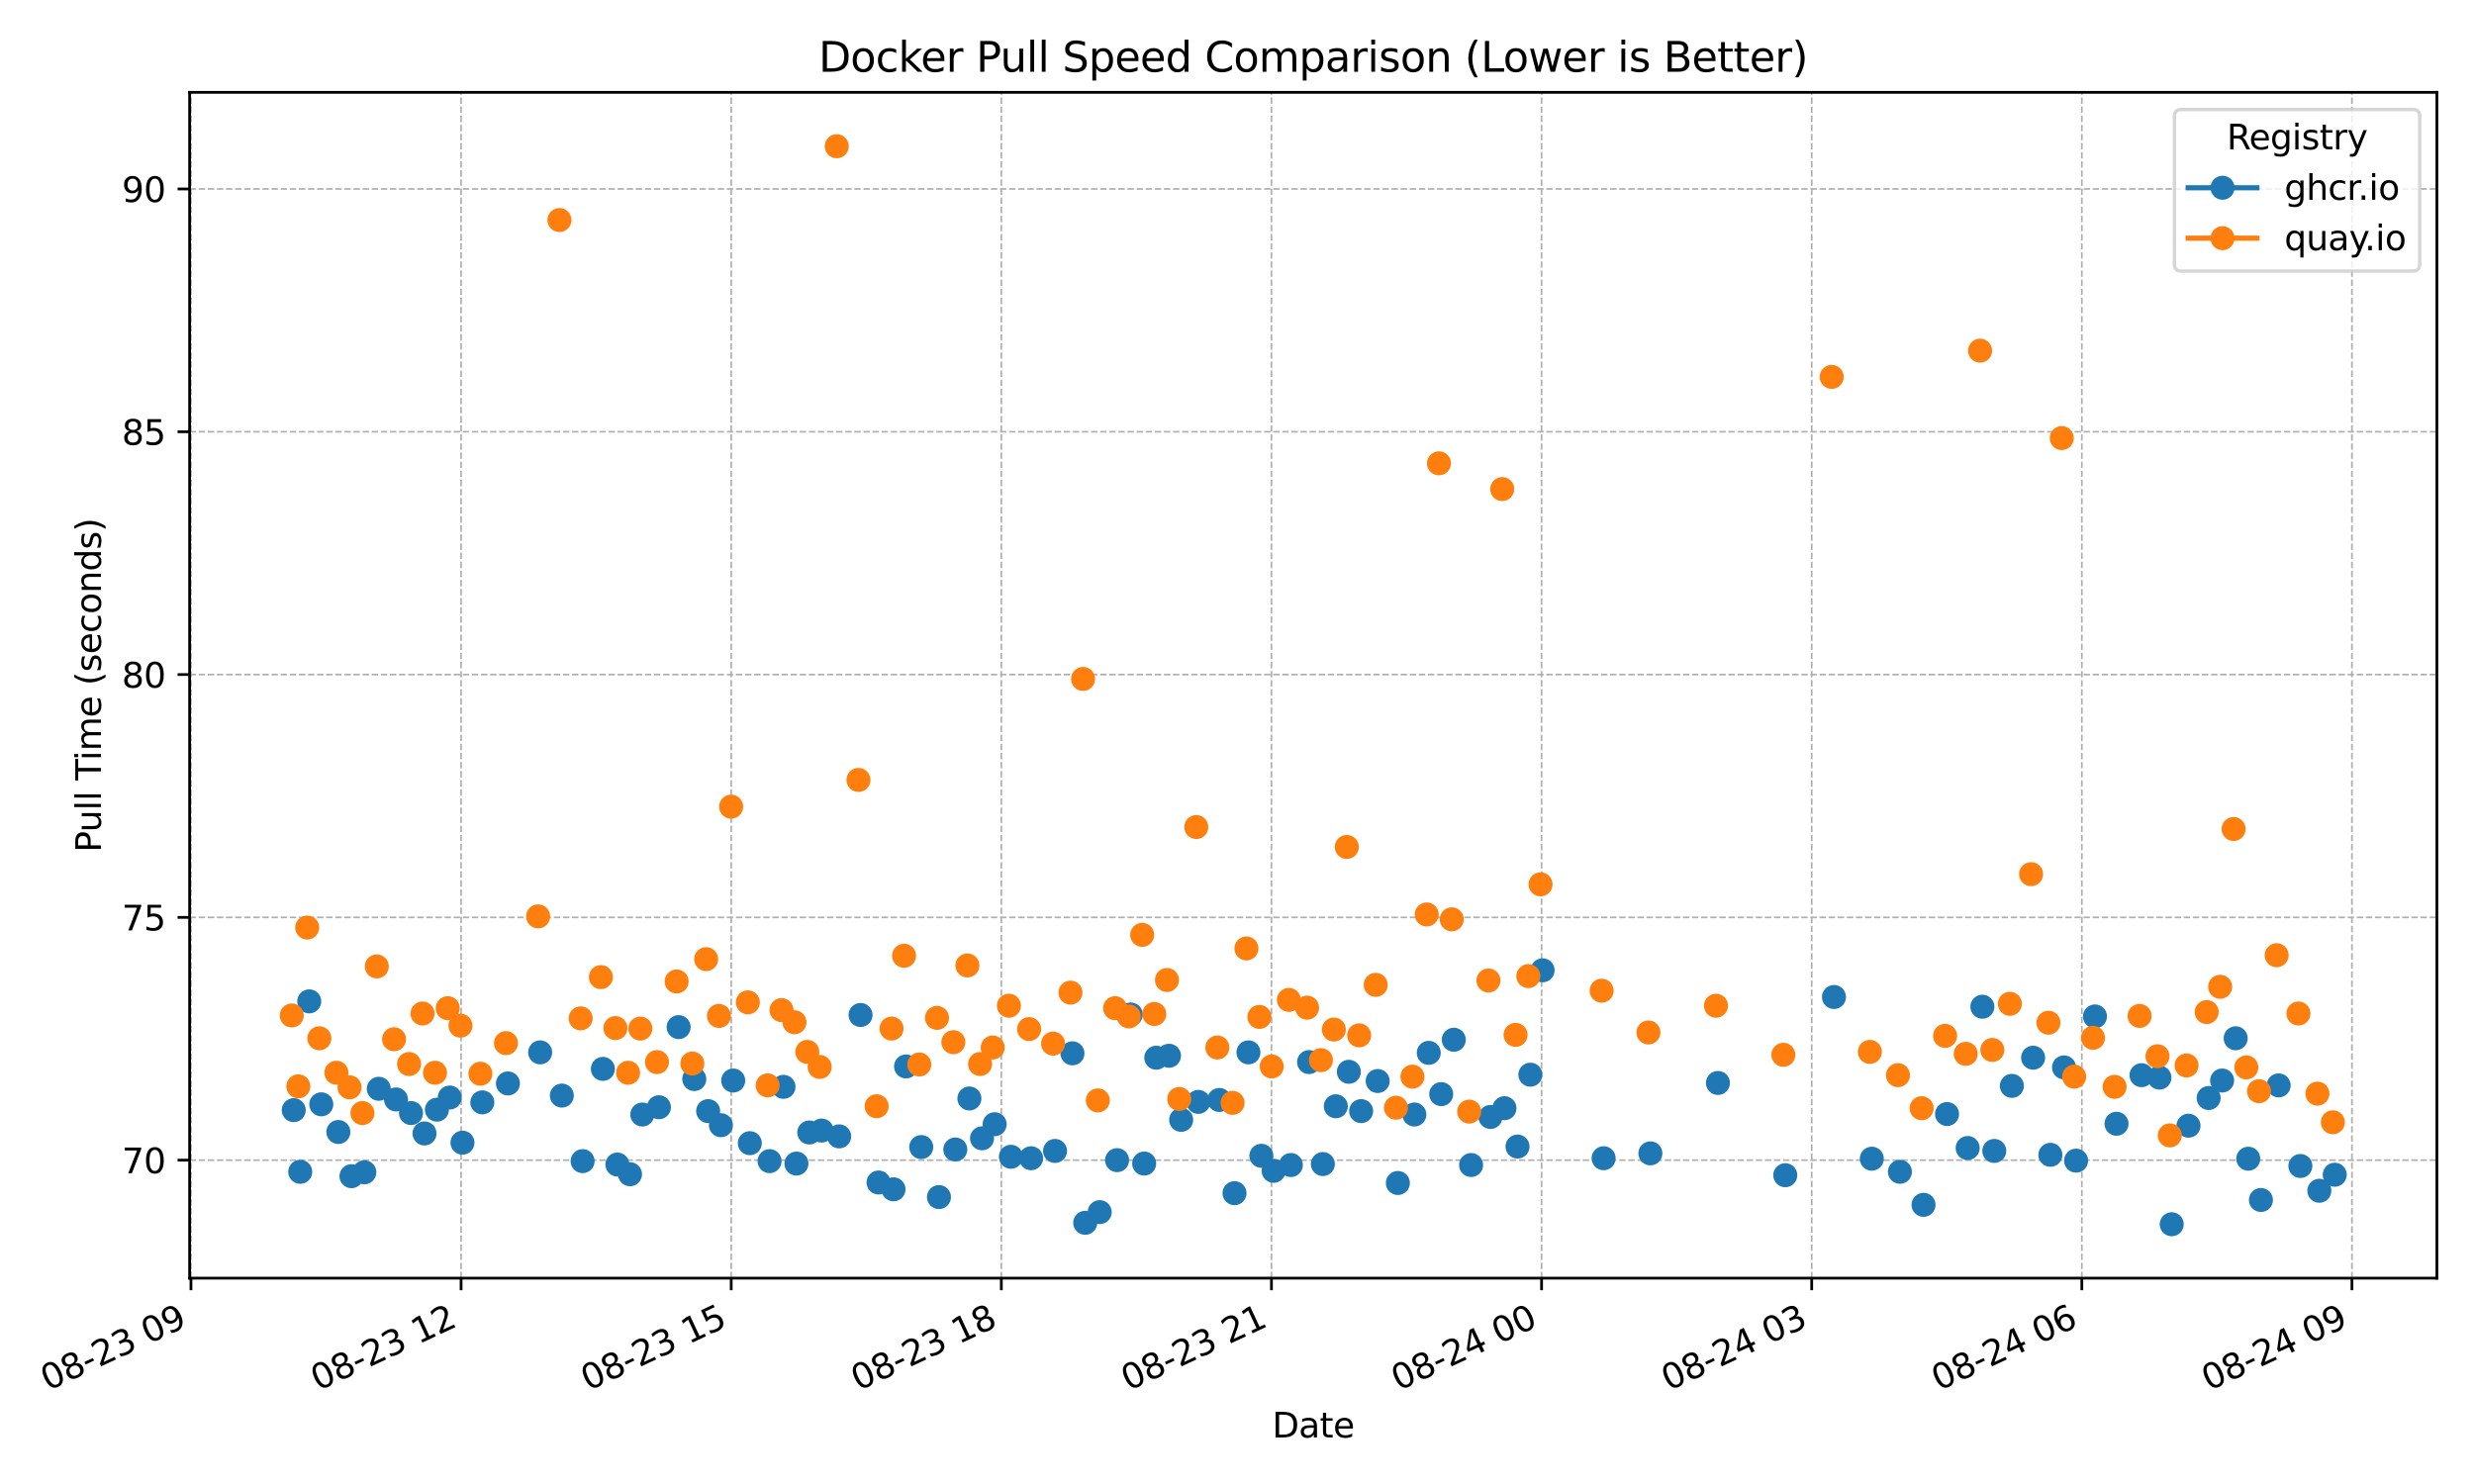 <?xml version="1.0" encoding="utf-8" standalone="no"?>
<!DOCTYPE svg PUBLIC "-//W3C//DTD SVG 1.1//EN"
  "http://www.w3.org/Graphics/SVG/1.1/DTD/svg11.dtd">
<svg xmlns:xlink="http://www.w3.org/1999/xlink" width="720pt" height="432pt" viewBox="0 0 720 432" xmlns="http://www.w3.org/2000/svg" version="1.1">
 <defs>
  <style type="text/css">*{stroke-linejoin: round; stroke-linecap: butt}</style>
 </defs>
 <g id="figure_1">
  <g id="patch_1">
   <path d="M 0 432 
L 720 432 
L 720 0 
L 0 0 
z
" style="fill: #ffffff"/>
  </g>
  <g id="axes_1">
   <g id="patch_2">
    <path d="M 55.182 372.081 
L 709.2 372.081 
L 709.2 26.88 
L 55.182 26.88 
z
" style="fill: #ffffff"/>
   </g>
   <g id="matplotlib.axis_1">
    <g id="xtick_1">
     <g id="line2d_1">
      <path d="M 55.575 372.081 
L 55.575 26.88 
" clip-path="url(#pc8e93aefe8)" style="fill: none; stroke-dasharray: 1.85,0.8; stroke-dashoffset: 0; stroke: #b0b0b0; stroke-width: 0.5"/>
     </g>
     <g id="line2d_2">
      <defs>
       <path id="m204d87ee0d" d="M 0 0 
L 0 3.5 
" style="stroke: #000000; stroke-width: 0.8"/>
      </defs>
      <g>
       <use xlink:href="#m204d87ee0d" x="55.575" y="372.081" style="stroke: #000000; stroke-width: 0.8"/>
      </g>
     </g>
     <g id="text_1">
      <!-- 08-23 09 -->
      <g transform="translate(13.948 404.969) rotate(-25) scale(0.1 -0.1)">
       <defs>
        <path id="DejaVuSans-30" d="M 2034 4250 
Q 1547 4250 1301 3770 
Q 1056 3291 1056 2328 
Q 1056 1369 1301 889 
Q 1547 409 2034 409 
Q 2525 409 2770 889 
Q 3016 1369 3016 2328 
Q 3016 3291 2770 3770 
Q 2525 4250 2034 4250 
z
M 2034 4750 
Q 2819 4750 3233 4129 
Q 3647 3509 3647 2328 
Q 3647 1150 3233 529 
Q 2819 -91 2034 -91 
Q 1250 -91 836 529 
Q 422 1150 422 2328 
Q 422 3509 836 4129 
Q 1250 4750 2034 4750 
z
" transform="scale(0.016)"/>
        <path id="DejaVuSans-38" d="M 2034 2216 
Q 1584 2216 1326 1975 
Q 1069 1734 1069 1313 
Q 1069 891 1326 650 
Q 1584 409 2034 409 
Q 2484 409 2743 651 
Q 3003 894 3003 1313 
Q 3003 1734 2745 1975 
Q 2488 2216 2034 2216 
z
M 1403 2484 
Q 997 2584 770 2862 
Q 544 3141 544 3541 
Q 544 4100 942 4425 
Q 1341 4750 2034 4750 
Q 2731 4750 3128 4425 
Q 3525 4100 3525 3541 
Q 3525 3141 3298 2862 
Q 3072 2584 2669 2484 
Q 3125 2378 3379 2068 
Q 3634 1759 3634 1313 
Q 3634 634 3220 271 
Q 2806 -91 2034 -91 
Q 1263 -91 848 271 
Q 434 634 434 1313 
Q 434 1759 690 2068 
Q 947 2378 1403 2484 
z
M 1172 3481 
Q 1172 3119 1398 2916 
Q 1625 2713 2034 2713 
Q 2441 2713 2670 2916 
Q 2900 3119 2900 3481 
Q 2900 3844 2670 4047 
Q 2441 4250 2034 4250 
Q 1625 4250 1398 4047 
Q 1172 3844 1172 3481 
z
" transform="scale(0.016)"/>
        <path id="DejaVuSans-2d" d="M 313 2009 
L 1997 2009 
L 1997 1497 
L 313 1497 
L 313 2009 
z
" transform="scale(0.016)"/>
        <path id="DejaVuSans-32" d="M 1228 531 
L 3431 531 
L 3431 0 
L 469 0 
L 469 531 
Q 828 903 1448 1529 
Q 2069 2156 2228 2338 
Q 2531 2678 2651 2914 
Q 2772 3150 2772 3378 
Q 2772 3750 2511 3984 
Q 2250 4219 1831 4219 
Q 1534 4219 1204 4116 
Q 875 4013 500 3803 
L 500 4441 
Q 881 4594 1212 4672 
Q 1544 4750 1819 4750 
Q 2544 4750 2975 4387 
Q 3406 4025 3406 3419 
Q 3406 3131 3298 2873 
Q 3191 2616 2906 2266 
Q 2828 2175 2409 1742 
Q 1991 1309 1228 531 
z
" transform="scale(0.016)"/>
        <path id="DejaVuSans-33" d="M 2597 2516 
Q 3050 2419 3304 2112 
Q 3559 1806 3559 1356 
Q 3559 666 3084 287 
Q 2609 -91 1734 -91 
Q 1441 -91 1130 -33 
Q 819 25 488 141 
L 488 750 
Q 750 597 1062 519 
Q 1375 441 1716 441 
Q 2309 441 2620 675 
Q 2931 909 2931 1356 
Q 2931 1769 2642 2001 
Q 2353 2234 1838 2234 
L 1294 2234 
L 1294 2753 
L 1863 2753 
Q 2328 2753 2575 2939 
Q 2822 3125 2822 3475 
Q 2822 3834 2567 4026 
Q 2313 4219 1838 4219 
Q 1578 4219 1281 4162 
Q 984 4106 628 3988 
L 628 4550 
Q 988 4650 1302 4700 
Q 1616 4750 1894 4750 
Q 2613 4750 3031 4423 
Q 3450 4097 3450 3541 
Q 3450 3153 3228 2886 
Q 3006 2619 2597 2516 
z
" transform="scale(0.016)"/>
        <path id="DejaVuSans-20" transform="scale(0.016)"/>
        <path id="DejaVuSans-39" d="M 703 97 
L 703 672 
Q 941 559 1184 500 
Q 1428 441 1663 441 
Q 2288 441 2617 861 
Q 2947 1281 2994 2138 
Q 2813 1869 2534 1725 
Q 2256 1581 1919 1581 
Q 1219 1581 811 2004 
Q 403 2428 403 3163 
Q 403 3881 828 4315 
Q 1253 4750 1959 4750 
Q 2769 4750 3195 4129 
Q 3622 3509 3622 2328 
Q 3622 1225 3098 567 
Q 2575 -91 1691 -91 
Q 1453 -91 1209 -44 
Q 966 3 703 97 
z
M 1959 2075 
Q 2384 2075 2632 2365 
Q 2881 2656 2881 3163 
Q 2881 3666 2632 3958 
Q 2384 4250 1959 4250 
Q 1534 4250 1286 3958 
Q 1038 3666 1038 3163 
Q 1038 2656 1286 2365 
Q 1534 2075 1959 2075 
z
" transform="scale(0.016)"/>
       </defs>
       <use xlink:href="#DejaVuSans-30"/>
       <use xlink:href="#DejaVuSans-38" transform="translate(63.623 0)"/>
       <use xlink:href="#DejaVuSans-2d" transform="translate(127.246 0)"/>
       <use xlink:href="#DejaVuSans-32" transform="translate(163.33 0)"/>
       <use xlink:href="#DejaVuSans-33" transform="translate(226.953 0)"/>
       <use xlink:href="#DejaVuSans-20" transform="translate(290.576 0)"/>
       <use xlink:href="#DejaVuSans-30" transform="translate(322.363 0)"/>
       <use xlink:href="#DejaVuSans-39" transform="translate(385.986 0)"/>
      </g>
     </g>
    </g>
    <g id="xtick_2">
     <g id="line2d_3">
      <path d="M 134.188 372.081 
L 134.188 26.88 
" clip-path="url(#pc8e93aefe8)" style="fill: none; stroke-dasharray: 1.85,0.8; stroke-dashoffset: 0; stroke: #b0b0b0; stroke-width: 0.5"/>
     </g>
     <g id="line2d_4">
      <g>
       <use xlink:href="#m204d87ee0d" x="134.188" y="372.081" style="stroke: #000000; stroke-width: 0.8"/>
      </g>
     </g>
     <g id="text_2">
      <!-- 08-23 12 -->
      <g transform="translate(92.561 404.969) rotate(-25) scale(0.1 -0.1)">
       <defs>
        <path id="DejaVuSans-31" d="M 794 531 
L 1825 531 
L 1825 4091 
L 703 3866 
L 703 4441 
L 1819 4666 
L 2450 4666 
L 2450 531 
L 3481 531 
L 3481 0 
L 794 0 
L 794 531 
z
" transform="scale(0.016)"/>
       </defs>
       <use xlink:href="#DejaVuSans-30"/>
       <use xlink:href="#DejaVuSans-38" transform="translate(63.623 0)"/>
       <use xlink:href="#DejaVuSans-2d" transform="translate(127.246 0)"/>
       <use xlink:href="#DejaVuSans-32" transform="translate(163.33 0)"/>
       <use xlink:href="#DejaVuSans-33" transform="translate(226.953 0)"/>
       <use xlink:href="#DejaVuSans-20" transform="translate(290.576 0)"/>
       <use xlink:href="#DejaVuSans-31" transform="translate(322.363 0)"/>
       <use xlink:href="#DejaVuSans-32" transform="translate(385.986 0)"/>
      </g>
     </g>
    </g>
    <g id="xtick_3">
     <g id="line2d_5">
      <path d="M 212.801 372.081 
L 212.801 26.88 
" clip-path="url(#pc8e93aefe8)" style="fill: none; stroke-dasharray: 1.85,0.8; stroke-dashoffset: 0; stroke: #b0b0b0; stroke-width: 0.5"/>
     </g>
     <g id="line2d_6">
      <g>
       <use xlink:href="#m204d87ee0d" x="212.801" y="372.081" style="stroke: #000000; stroke-width: 0.8"/>
      </g>
     </g>
     <g id="text_3">
      <!-- 08-23 15 -->
      <g transform="translate(171.174 404.969) rotate(-25) scale(0.1 -0.1)">
       <defs>
        <path id="DejaVuSans-35" d="M 691 4666 
L 3169 4666 
L 3169 4134 
L 1269 4134 
L 1269 2991 
Q 1406 3038 1543 3061 
Q 1681 3084 1819 3084 
Q 2600 3084 3056 2656 
Q 3513 2228 3513 1497 
Q 3513 744 3044 326 
Q 2575 -91 1722 -91 
Q 1428 -91 1123 -41 
Q 819 9 494 109 
L 494 744 
Q 775 591 1075 516 
Q 1375 441 1709 441 
Q 2250 441 2565 725 
Q 2881 1009 2881 1497 
Q 2881 1984 2565 2268 
Q 2250 2553 1709 2553 
Q 1456 2553 1204 2497 
Q 953 2441 691 2322 
L 691 4666 
z
" transform="scale(0.016)"/>
       </defs>
       <use xlink:href="#DejaVuSans-30"/>
       <use xlink:href="#DejaVuSans-38" transform="translate(63.623 0)"/>
       <use xlink:href="#DejaVuSans-2d" transform="translate(127.246 0)"/>
       <use xlink:href="#DejaVuSans-32" transform="translate(163.33 0)"/>
       <use xlink:href="#DejaVuSans-33" transform="translate(226.953 0)"/>
       <use xlink:href="#DejaVuSans-20" transform="translate(290.576 0)"/>
       <use xlink:href="#DejaVuSans-31" transform="translate(322.363 0)"/>
       <use xlink:href="#DejaVuSans-35" transform="translate(385.986 0)"/>
      </g>
     </g>
    </g>
    <g id="xtick_4">
     <g id="line2d_7">
      <path d="M 291.415 372.081 
L 291.415 26.88 
" clip-path="url(#pc8e93aefe8)" style="fill: none; stroke-dasharray: 1.85,0.8; stroke-dashoffset: 0; stroke: #b0b0b0; stroke-width: 0.5"/>
     </g>
     <g id="line2d_8">
      <g>
       <use xlink:href="#m204d87ee0d" x="291.415" y="372.081" style="stroke: #000000; stroke-width: 0.8"/>
      </g>
     </g>
     <g id="text_4">
      <!-- 08-23 18 -->
      <g transform="translate(249.787 404.969) rotate(-25) scale(0.1 -0.1)">
       <use xlink:href="#DejaVuSans-30"/>
       <use xlink:href="#DejaVuSans-38" transform="translate(63.623 0)"/>
       <use xlink:href="#DejaVuSans-2d" transform="translate(127.246 0)"/>
       <use xlink:href="#DejaVuSans-32" transform="translate(163.33 0)"/>
       <use xlink:href="#DejaVuSans-33" transform="translate(226.953 0)"/>
       <use xlink:href="#DejaVuSans-20" transform="translate(290.576 0)"/>
       <use xlink:href="#DejaVuSans-31" transform="translate(322.363 0)"/>
       <use xlink:href="#DejaVuSans-38" transform="translate(385.986 0)"/>
      </g>
     </g>
    </g>
    <g id="xtick_5">
     <g id="line2d_9">
      <path d="M 370.028 372.081 
L 370.028 26.88 
" clip-path="url(#pc8e93aefe8)" style="fill: none; stroke-dasharray: 1.85,0.8; stroke-dashoffset: 0; stroke: #b0b0b0; stroke-width: 0.5"/>
     </g>
     <g id="line2d_10">
      <g>
       <use xlink:href="#m204d87ee0d" x="370.028" y="372.081" style="stroke: #000000; stroke-width: 0.8"/>
      </g>
     </g>
     <g id="text_5">
      <!-- 08-23 21 -->
      <g transform="translate(328.4 404.969) rotate(-25) scale(0.1 -0.1)">
       <use xlink:href="#DejaVuSans-30"/>
       <use xlink:href="#DejaVuSans-38" transform="translate(63.623 0)"/>
       <use xlink:href="#DejaVuSans-2d" transform="translate(127.246 0)"/>
       <use xlink:href="#DejaVuSans-32" transform="translate(163.33 0)"/>
       <use xlink:href="#DejaVuSans-33" transform="translate(226.953 0)"/>
       <use xlink:href="#DejaVuSans-20" transform="translate(290.576 0)"/>
       <use xlink:href="#DejaVuSans-32" transform="translate(322.363 0)"/>
       <use xlink:href="#DejaVuSans-31" transform="translate(385.986 0)"/>
      </g>
     </g>
    </g>
    <g id="xtick_6">
     <g id="line2d_11">
      <path d="M 448.641 372.081 
L 448.641 26.88 
" clip-path="url(#pc8e93aefe8)" style="fill: none; stroke-dasharray: 1.85,0.8; stroke-dashoffset: 0; stroke: #b0b0b0; stroke-width: 0.5"/>
     </g>
     <g id="line2d_12">
      <g>
       <use xlink:href="#m204d87ee0d" x="448.641" y="372.081" style="stroke: #000000; stroke-width: 0.8"/>
      </g>
     </g>
     <g id="text_6">
      <!-- 08-24 00 -->
      <g transform="translate(407.013 404.969) rotate(-25) scale(0.1 -0.1)">
       <defs>
        <path id="DejaVuSans-34" d="M 2419 4116 
L 825 1625 
L 2419 1625 
L 2419 4116 
z
M 2253 4666 
L 3047 4666 
L 3047 1625 
L 3713 1625 
L 3713 1100 
L 3047 1100 
L 3047 0 
L 2419 0 
L 2419 1100 
L 313 1100 
L 313 1709 
L 2253 4666 
z
" transform="scale(0.016)"/>
       </defs>
       <use xlink:href="#DejaVuSans-30"/>
       <use xlink:href="#DejaVuSans-38" transform="translate(63.623 0)"/>
       <use xlink:href="#DejaVuSans-2d" transform="translate(127.246 0)"/>
       <use xlink:href="#DejaVuSans-32" transform="translate(163.33 0)"/>
       <use xlink:href="#DejaVuSans-34" transform="translate(226.953 0)"/>
       <use xlink:href="#DejaVuSans-20" transform="translate(290.576 0)"/>
       <use xlink:href="#DejaVuSans-30" transform="translate(322.363 0)"/>
       <use xlink:href="#DejaVuSans-30" transform="translate(385.986 0)"/>
      </g>
     </g>
    </g>
    <g id="xtick_7">
     <g id="line2d_13">
      <path d="M 527.254 372.081 
L 527.254 26.88 
" clip-path="url(#pc8e93aefe8)" style="fill: none; stroke-dasharray: 1.85,0.8; stroke-dashoffset: 0; stroke: #b0b0b0; stroke-width: 0.5"/>
     </g>
     <g id="line2d_14">
      <g>
       <use xlink:href="#m204d87ee0d" x="527.254" y="372.081" style="stroke: #000000; stroke-width: 0.8"/>
      </g>
     </g>
     <g id="text_7">
      <!-- 08-24 03 -->
      <g transform="translate(485.626 404.969) rotate(-25) scale(0.1 -0.1)">
       <use xlink:href="#DejaVuSans-30"/>
       <use xlink:href="#DejaVuSans-38" transform="translate(63.623 0)"/>
       <use xlink:href="#DejaVuSans-2d" transform="translate(127.246 0)"/>
       <use xlink:href="#DejaVuSans-32" transform="translate(163.33 0)"/>
       <use xlink:href="#DejaVuSans-34" transform="translate(226.953 0)"/>
       <use xlink:href="#DejaVuSans-20" transform="translate(290.576 0)"/>
       <use xlink:href="#DejaVuSans-30" transform="translate(322.363 0)"/>
       <use xlink:href="#DejaVuSans-33" transform="translate(385.986 0)"/>
      </g>
     </g>
    </g>
    <g id="xtick_8">
     <g id="line2d_15">
      <path d="M 605.867 372.081 
L 605.867 26.88 
" clip-path="url(#pc8e93aefe8)" style="fill: none; stroke-dasharray: 1.85,0.8; stroke-dashoffset: 0; stroke: #b0b0b0; stroke-width: 0.5"/>
     </g>
     <g id="line2d_16">
      <g>
       <use xlink:href="#m204d87ee0d" x="605.867" y="372.081" style="stroke: #000000; stroke-width: 0.8"/>
      </g>
     </g>
     <g id="text_8">
      <!-- 08-24 06 -->
      <g transform="translate(564.239 404.969) rotate(-25) scale(0.1 -0.1)">
       <defs>
        <path id="DejaVuSans-36" d="M 2113 2584 
Q 1688 2584 1439 2293 
Q 1191 2003 1191 1497 
Q 1191 994 1439 701 
Q 1688 409 2113 409 
Q 2538 409 2786 701 
Q 3034 994 3034 1497 
Q 3034 2003 2786 2293 
Q 2538 2584 2113 2584 
z
M 3366 4563 
L 3366 3988 
Q 3128 4100 2886 4159 
Q 2644 4219 2406 4219 
Q 1781 4219 1451 3797 
Q 1122 3375 1075 2522 
Q 1259 2794 1537 2939 
Q 1816 3084 2150 3084 
Q 2853 3084 3261 2657 
Q 3669 2231 3669 1497 
Q 3669 778 3244 343 
Q 2819 -91 2113 -91 
Q 1303 -91 875 529 
Q 447 1150 447 2328 
Q 447 3434 972 4092 
Q 1497 4750 2381 4750 
Q 2619 4750 2861 4703 
Q 3103 4656 3366 4563 
z
" transform="scale(0.016)"/>
       </defs>
       <use xlink:href="#DejaVuSans-30"/>
       <use xlink:href="#DejaVuSans-38" transform="translate(63.623 0)"/>
       <use xlink:href="#DejaVuSans-2d" transform="translate(127.246 0)"/>
       <use xlink:href="#DejaVuSans-32" transform="translate(163.33 0)"/>
       <use xlink:href="#DejaVuSans-34" transform="translate(226.953 0)"/>
       <use xlink:href="#DejaVuSans-20" transform="translate(290.576 0)"/>
       <use xlink:href="#DejaVuSans-30" transform="translate(322.363 0)"/>
       <use xlink:href="#DejaVuSans-36" transform="translate(385.986 0)"/>
      </g>
     </g>
    </g>
    <g id="xtick_9">
     <g id="line2d_17">
      <path d="M 684.48 372.081 
L 684.48 26.88 
" clip-path="url(#pc8e93aefe8)" style="fill: none; stroke-dasharray: 1.85,0.8; stroke-dashoffset: 0; stroke: #b0b0b0; stroke-width: 0.5"/>
     </g>
     <g id="line2d_18">
      <g>
       <use xlink:href="#m204d87ee0d" x="684.48" y="372.081" style="stroke: #000000; stroke-width: 0.8"/>
      </g>
     </g>
     <g id="text_9">
      <!-- 08-24 09 -->
      <g transform="translate(642.852 404.969) rotate(-25) scale(0.1 -0.1)">
       <use xlink:href="#DejaVuSans-30"/>
       <use xlink:href="#DejaVuSans-38" transform="translate(63.623 0)"/>
       <use xlink:href="#DejaVuSans-2d" transform="translate(127.246 0)"/>
       <use xlink:href="#DejaVuSans-32" transform="translate(163.33 0)"/>
       <use xlink:href="#DejaVuSans-34" transform="translate(226.953 0)"/>
       <use xlink:href="#DejaVuSans-20" transform="translate(290.576 0)"/>
       <use xlink:href="#DejaVuSans-30" transform="translate(322.363 0)"/>
       <use xlink:href="#DejaVuSans-39" transform="translate(385.986 0)"/>
      </g>
     </g>
    </g>
    <g id="text_10">
     <!-- Date -->
     <g transform="translate(370.24 418.452) scale(0.1 -0.1)">
      <defs>
       <path id="DejaVuSans-44" d="M 1259 4147 
L 1259 519 
L 2022 519 
Q 2988 519 3436 956 
Q 3884 1394 3884 2338 
Q 3884 3275 3436 3711 
Q 2988 4147 2022 4147 
L 1259 4147 
z
M 628 4666 
L 1925 4666 
Q 3281 4666 3915 4102 
Q 4550 3538 4550 2338 
Q 4550 1131 3912 565 
Q 3275 0 1925 0 
L 628 0 
L 628 4666 
z
" transform="scale(0.016)"/>
       <path id="DejaVuSans-61" d="M 2194 1759 
Q 1497 1759 1228 1600 
Q 959 1441 959 1056 
Q 959 750 1161 570 
Q 1363 391 1709 391 
Q 2188 391 2477 730 
Q 2766 1069 2766 1631 
L 2766 1759 
L 2194 1759 
z
M 3341 1997 
L 3341 0 
L 2766 0 
L 2766 531 
Q 2569 213 2275 61 
Q 1981 -91 1556 -91 
Q 1019 -91 701 211 
Q 384 513 384 1019 
Q 384 1609 779 1909 
Q 1175 2209 1959 2209 
L 2766 2209 
L 2766 2266 
Q 2766 2663 2505 2880 
Q 2244 3097 1772 3097 
Q 1472 3097 1187 3025 
Q 903 2953 641 2809 
L 641 3341 
Q 956 3463 1253 3523 
Q 1550 3584 1831 3584 
Q 2591 3584 2966 3190 
Q 3341 2797 3341 1997 
z
" transform="scale(0.016)"/>
       <path id="DejaVuSans-74" d="M 1172 4494 
L 1172 3500 
L 2356 3500 
L 2356 3053 
L 1172 3053 
L 1172 1153 
Q 1172 725 1289 603 
Q 1406 481 1766 481 
L 2356 481 
L 2356 0 
L 1766 0 
Q 1100 0 847 248 
Q 594 497 594 1153 
L 594 3053 
L 172 3053 
L 172 3500 
L 594 3500 
L 594 4494 
L 1172 4494 
z
" transform="scale(0.016)"/>
       <path id="DejaVuSans-65" d="M 3597 1894 
L 3597 1613 
L 953 1613 
Q 991 1019 1311 708 
Q 1631 397 2203 397 
Q 2534 397 2845 478 
Q 3156 559 3463 722 
L 3463 178 
Q 3153 47 2828 -22 
Q 2503 -91 2169 -91 
Q 1331 -91 842 396 
Q 353 884 353 1716 
Q 353 2575 817 3079 
Q 1281 3584 2069 3584 
Q 2775 3584 3186 3129 
Q 3597 2675 3597 1894 
z
M 3022 2063 
Q 3016 2534 2758 2815 
Q 2500 3097 2075 3097 
Q 1594 3097 1305 2825 
Q 1016 2553 972 2059 
L 3022 2063 
z
" transform="scale(0.016)"/>
      </defs>
      <use xlink:href="#DejaVuSans-44"/>
      <use xlink:href="#DejaVuSans-61" transform="translate(77.002 0)"/>
      <use xlink:href="#DejaVuSans-74" transform="translate(138.281 0)"/>
      <use xlink:href="#DejaVuSans-65" transform="translate(177.49 0)"/>
     </g>
    </g>
   </g>
   <g id="matplotlib.axis_2">
    <g id="ytick_1">
     <g id="line2d_19">
      <path d="M 55.182 337.73 
L 709.2 337.73 
" clip-path="url(#pc8e93aefe8)" style="fill: none; stroke-dasharray: 1.85,0.8; stroke-dashoffset: 0; stroke: #b0b0b0; stroke-width: 0.5"/>
     </g>
     <g id="line2d_20">
      <defs>
       <path id="m5dfc3898ba" d="M 0 0 
L -3.5 0 
" style="stroke: #000000; stroke-width: 0.8"/>
      </defs>
      <g>
       <use xlink:href="#m5dfc3898ba" x="55.182" y="337.73" style="stroke: #000000; stroke-width: 0.8"/>
      </g>
     </g>
     <g id="text_11">
      <!-- 70 -->
      <g transform="translate(35.457 341.529) scale(0.1 -0.1)">
       <defs>
        <path id="DejaVuSans-37" d="M 525 4666 
L 3525 4666 
L 3525 4397 
L 1831 0 
L 1172 0 
L 2766 4134 
L 525 4134 
L 525 4666 
z
" transform="scale(0.016)"/>
       </defs>
       <use xlink:href="#DejaVuSans-37"/>
       <use xlink:href="#DejaVuSans-30" transform="translate(63.623 0)"/>
      </g>
     </g>
    </g>
    <g id="ytick_2">
     <g id="line2d_21">
      <path d="M 55.182 267.05 
L 709.2 267.05 
" clip-path="url(#pc8e93aefe8)" style="fill: none; stroke-dasharray: 1.85,0.8; stroke-dashoffset: 0; stroke: #b0b0b0; stroke-width: 0.5"/>
     </g>
     <g id="line2d_22">
      <g>
       <use xlink:href="#m5dfc3898ba" x="55.182" y="267.05" style="stroke: #000000; stroke-width: 0.8"/>
      </g>
     </g>
     <g id="text_12">
      <!-- 75 -->
      <g transform="translate(35.457 270.85) scale(0.1 -0.1)">
       <use xlink:href="#DejaVuSans-37"/>
       <use xlink:href="#DejaVuSans-35" transform="translate(63.623 0)"/>
      </g>
     </g>
    </g>
    <g id="ytick_3">
     <g id="line2d_23">
      <path d="M 55.182 196.37 
L 709.2 196.37 
" clip-path="url(#pc8e93aefe8)" style="fill: none; stroke-dasharray: 1.85,0.8; stroke-dashoffset: 0; stroke: #b0b0b0; stroke-width: 0.5"/>
     </g>
     <g id="line2d_24">
      <g>
       <use xlink:href="#m5dfc3898ba" x="55.182" y="196.37" style="stroke: #000000; stroke-width: 0.8"/>
      </g>
     </g>
     <g id="text_13">
      <!-- 80 -->
      <g transform="translate(35.457 200.17) scale(0.1 -0.1)">
       <use xlink:href="#DejaVuSans-38"/>
       <use xlink:href="#DejaVuSans-30" transform="translate(63.623 0)"/>
      </g>
     </g>
    </g>
    <g id="ytick_4">
     <g id="line2d_25">
      <path d="M 55.182 125.691 
L 709.2 125.691 
" clip-path="url(#pc8e93aefe8)" style="fill: none; stroke-dasharray: 1.85,0.8; stroke-dashoffset: 0; stroke: #b0b0b0; stroke-width: 0.5"/>
     </g>
     <g id="line2d_26">
      <g>
       <use xlink:href="#m5dfc3898ba" x="55.182" y="125.691" style="stroke: #000000; stroke-width: 0.8"/>
      </g>
     </g>
     <g id="text_14">
      <!-- 85 -->
      <g transform="translate(35.457 129.49) scale(0.1 -0.1)">
       <use xlink:href="#DejaVuSans-38"/>
       <use xlink:href="#DejaVuSans-35" transform="translate(63.623 0)"/>
      </g>
     </g>
    </g>
    <g id="ytick_5">
     <g id="line2d_27">
      <path d="M 55.182 55.011 
L 709.2 55.011 
" clip-path="url(#pc8e93aefe8)" style="fill: none; stroke-dasharray: 1.85,0.8; stroke-dashoffset: 0; stroke: #b0b0b0; stroke-width: 0.5"/>
     </g>
     <g id="line2d_28">
      <g>
       <use xlink:href="#m5dfc3898ba" x="55.182" y="55.011" style="stroke: #000000; stroke-width: 0.8"/>
      </g>
     </g>
     <g id="text_15">
      <!-- 90 -->
      <g transform="translate(35.457 58.81) scale(0.1 -0.1)">
       <use xlink:href="#DejaVuSans-39"/>
       <use xlink:href="#DejaVuSans-30" transform="translate(63.623 0)"/>
      </g>
     </g>
    </g>
    <g id="text_16">
     <!-- Pull Time (seconds) -->
     <g transform="translate(29.377 248.105) rotate(-90) scale(0.1 -0.1)">
      <defs>
       <path id="DejaVuSans-50" d="M 1259 4147 
L 1259 2394 
L 2053 2394 
Q 2494 2394 2734 2622 
Q 2975 2850 2975 3272 
Q 2975 3691 2734 3919 
Q 2494 4147 2053 4147 
L 1259 4147 
z
M 628 4666 
L 2053 4666 
Q 2838 4666 3239 4311 
Q 3641 3956 3641 3272 
Q 3641 2581 3239 2228 
Q 2838 1875 2053 1875 
L 1259 1875 
L 1259 0 
L 628 0 
L 628 4666 
z
" transform="scale(0.016)"/>
       <path id="DejaVuSans-75" d="M 544 1381 
L 544 3500 
L 1119 3500 
L 1119 1403 
Q 1119 906 1312 657 
Q 1506 409 1894 409 
Q 2359 409 2629 706 
Q 2900 1003 2900 1516 
L 2900 3500 
L 3475 3500 
L 3475 0 
L 2900 0 
L 2900 538 
Q 2691 219 2414 64 
Q 2138 -91 1772 -91 
Q 1169 -91 856 284 
Q 544 659 544 1381 
z
M 1991 3584 
L 1991 3584 
z
" transform="scale(0.016)"/>
       <path id="DejaVuSans-6c" d="M 603 4863 
L 1178 4863 
L 1178 0 
L 603 0 
L 603 4863 
z
" transform="scale(0.016)"/>
       <path id="DejaVuSans-54" d="M -19 4666 
L 3928 4666 
L 3928 4134 
L 2272 4134 
L 2272 0 
L 1638 0 
L 1638 4134 
L -19 4134 
L -19 4666 
z
" transform="scale(0.016)"/>
       <path id="DejaVuSans-69" d="M 603 3500 
L 1178 3500 
L 1178 0 
L 603 0 
L 603 3500 
z
M 603 4863 
L 1178 4863 
L 1178 4134 
L 603 4134 
L 603 4863 
z
" transform="scale(0.016)"/>
       <path id="DejaVuSans-6d" d="M 3328 2828 
Q 3544 3216 3844 3400 
Q 4144 3584 4550 3584 
Q 5097 3584 5394 3201 
Q 5691 2819 5691 2113 
L 5691 0 
L 5113 0 
L 5113 2094 
Q 5113 2597 4934 2840 
Q 4756 3084 4391 3084 
Q 3944 3084 3684 2787 
Q 3425 2491 3425 1978 
L 3425 0 
L 2847 0 
L 2847 2094 
Q 2847 2600 2669 2842 
Q 2491 3084 2119 3084 
Q 1678 3084 1418 2786 
Q 1159 2488 1159 1978 
L 1159 0 
L 581 0 
L 581 3500 
L 1159 3500 
L 1159 2956 
Q 1356 3278 1631 3431 
Q 1906 3584 2284 3584 
Q 2666 3584 2933 3390 
Q 3200 3197 3328 2828 
z
" transform="scale(0.016)"/>
       <path id="DejaVuSans-28" d="M 1984 4856 
Q 1566 4138 1362 3434 
Q 1159 2731 1159 2009 
Q 1159 1288 1364 580 
Q 1569 -128 1984 -844 
L 1484 -844 
Q 1016 -109 783 600 
Q 550 1309 550 2009 
Q 550 2706 781 3412 
Q 1013 4119 1484 4856 
L 1984 4856 
z
" transform="scale(0.016)"/>
       <path id="DejaVuSans-73" d="M 2834 3397 
L 2834 2853 
Q 2591 2978 2328 3040 
Q 2066 3103 1784 3103 
Q 1356 3103 1142 2972 
Q 928 2841 928 2578 
Q 928 2378 1081 2264 
Q 1234 2150 1697 2047 
L 1894 2003 
Q 2506 1872 2764 1633 
Q 3022 1394 3022 966 
Q 3022 478 2636 193 
Q 2250 -91 1575 -91 
Q 1294 -91 989 -36 
Q 684 19 347 128 
L 347 722 
Q 666 556 975 473 
Q 1284 391 1588 391 
Q 1994 391 2212 530 
Q 2431 669 2431 922 
Q 2431 1156 2273 1281 
Q 2116 1406 1581 1522 
L 1381 1569 
Q 847 1681 609 1914 
Q 372 2147 372 2553 
Q 372 3047 722 3315 
Q 1072 3584 1716 3584 
Q 2034 3584 2315 3537 
Q 2597 3491 2834 3397 
z
" transform="scale(0.016)"/>
       <path id="DejaVuSans-63" d="M 3122 3366 
L 3122 2828 
Q 2878 2963 2633 3030 
Q 2388 3097 2138 3097 
Q 1578 3097 1268 2742 
Q 959 2388 959 1747 
Q 959 1106 1268 751 
Q 1578 397 2138 397 
Q 2388 397 2633 464 
Q 2878 531 3122 666 
L 3122 134 
Q 2881 22 2623 -34 
Q 2366 -91 2075 -91 
Q 1284 -91 818 406 
Q 353 903 353 1747 
Q 353 2603 823 3093 
Q 1294 3584 2113 3584 
Q 2378 3584 2631 3529 
Q 2884 3475 3122 3366 
z
" transform="scale(0.016)"/>
       <path id="DejaVuSans-6f" d="M 1959 3097 
Q 1497 3097 1228 2736 
Q 959 2375 959 1747 
Q 959 1119 1226 758 
Q 1494 397 1959 397 
Q 2419 397 2687 759 
Q 2956 1122 2956 1747 
Q 2956 2369 2687 2733 
Q 2419 3097 1959 3097 
z
M 1959 3584 
Q 2709 3584 3137 3096 
Q 3566 2609 3566 1747 
Q 3566 888 3137 398 
Q 2709 -91 1959 -91 
Q 1206 -91 779 398 
Q 353 888 353 1747 
Q 353 2609 779 3096 
Q 1206 3584 1959 3584 
z
" transform="scale(0.016)"/>
       <path id="DejaVuSans-6e" d="M 3513 2113 
L 3513 0 
L 2938 0 
L 2938 2094 
Q 2938 2591 2744 2837 
Q 2550 3084 2163 3084 
Q 1697 3084 1428 2787 
Q 1159 2491 1159 1978 
L 1159 0 
L 581 0 
L 581 3500 
L 1159 3500 
L 1159 2956 
Q 1366 3272 1645 3428 
Q 1925 3584 2291 3584 
Q 2894 3584 3203 3211 
Q 3513 2838 3513 2113 
z
" transform="scale(0.016)"/>
       <path id="DejaVuSans-64" d="M 2906 2969 
L 2906 4863 
L 3481 4863 
L 3481 0 
L 2906 0 
L 2906 525 
Q 2725 213 2448 61 
Q 2172 -91 1784 -91 
Q 1150 -91 751 415 
Q 353 922 353 1747 
Q 353 2572 751 3078 
Q 1150 3584 1784 3584 
Q 2172 3584 2448 3432 
Q 2725 3281 2906 2969 
z
M 947 1747 
Q 947 1113 1208 752 
Q 1469 391 1925 391 
Q 2381 391 2643 752 
Q 2906 1113 2906 1747 
Q 2906 2381 2643 2742 
Q 2381 3103 1925 3103 
Q 1469 3103 1208 2742 
Q 947 2381 947 1747 
z
" transform="scale(0.016)"/>
       <path id="DejaVuSans-29" d="M 513 4856 
L 1013 4856 
Q 1481 4119 1714 3412 
Q 1947 2706 1947 2009 
Q 1947 1309 1714 600 
Q 1481 -109 1013 -844 
L 513 -844 
Q 928 -128 1133 580 
Q 1338 1288 1338 2009 
Q 1338 2731 1133 3434 
Q 928 4138 513 4856 
z
" transform="scale(0.016)"/>
      </defs>
      <use xlink:href="#DejaVuSans-50"/>
      <use xlink:href="#DejaVuSans-75" transform="translate(58.553 0)"/>
      <use xlink:href="#DejaVuSans-6c" transform="translate(121.932 0)"/>
      <use xlink:href="#DejaVuSans-6c" transform="translate(149.715 0)"/>
      <use xlink:href="#DejaVuSans-20" transform="translate(177.498 0)"/>
      <use xlink:href="#DejaVuSans-54" transform="translate(209.285 0)"/>
      <use xlink:href="#DejaVuSans-69" transform="translate(267.244 0)"/>
      <use xlink:href="#DejaVuSans-6d" transform="translate(295.027 0)"/>
      <use xlink:href="#DejaVuSans-65" transform="translate(392.439 0)"/>
      <use xlink:href="#DejaVuSans-20" transform="translate(453.963 0)"/>
      <use xlink:href="#DejaVuSans-28" transform="translate(485.75 0)"/>
      <use xlink:href="#DejaVuSans-73" transform="translate(524.764 0)"/>
      <use xlink:href="#DejaVuSans-65" transform="translate(576.863 0)"/>
      <use xlink:href="#DejaVuSans-63" transform="translate(638.387 0)"/>
      <use xlink:href="#DejaVuSans-6f" transform="translate(693.367 0)"/>
      <use xlink:href="#DejaVuSans-6e" transform="translate(754.549 0)"/>
      <use xlink:href="#DejaVuSans-64" transform="translate(817.928 0)"/>
      <use xlink:href="#DejaVuSans-73" transform="translate(881.404 0)"/>
      <use xlink:href="#DejaVuSans-29" transform="translate(933.504 0)"/>
     </g>
    </g>
   </g>
   <g id="line2d_29">
    <path d="M 679.472 341.971 
" clip-path="url(#pc8e93aefe8)" style="fill: none; stroke: #1f77b4; stroke-width: 1.5; stroke-linecap: square"/>
    <defs>
     <path id="m4887f16bf6" d="M 0 3 
C 0.796 3 1.559 2.684 2.121 2.121 
C 2.684 1.559 3 0.796 3 0 
C 3 -0.796 2.684 -1.559 2.121 -2.121 
C 1.559 -2.684 0.796 -3 0 -3 
C -0.796 -3 -1.559 -2.684 -2.121 -2.121 
C -2.684 -1.559 -3 -0.796 -3 0 
C -3 0.796 -2.684 1.559 -2.121 2.121 
C -1.559 2.684 -0.796 3 0 3 
z
" style="stroke: #1f77b4"/>
    </defs>
    <g clip-path="url(#pc8e93aefe8)">
     <use xlink:href="#m4887f16bf6" x="85.485" y="323.17" style="fill: #1f77b4; stroke: #1f77b4"/>
     <use xlink:href="#m4887f16bf6" x="87.377" y="341.123" style="fill: #1f77b4; stroke: #1f77b4"/>
     <use xlink:href="#m4887f16bf6" x="89.998" y="291.506" style="fill: #1f77b4; stroke: #1f77b4"/>
     <use xlink:href="#m4887f16bf6" x="93.506" y="321.474" style="fill: #1f77b4; stroke: #1f77b4"/>
     <use xlink:href="#m4887f16bf6" x="98.47" y="329.531" style="fill: #1f77b4; stroke: #1f77b4"/>
     <use xlink:href="#m4887f16bf6" x="102.285" y="342.395" style="fill: #1f77b4; stroke: #1f77b4"/>
     <use xlink:href="#m4887f16bf6" x="106.033" y="341.264" style="fill: #1f77b4; stroke: #1f77b4"/>
     <use xlink:href="#m4887f16bf6" x="110.233" y="316.95" style="fill: #1f77b4; stroke: #1f77b4"/>
     <use xlink:href="#m4887f16bf6" x="115.249" y="320.06" style="fill: #1f77b4; stroke: #1f77b4"/>
     <use xlink:href="#m4887f16bf6" x="119.616" y="324.018" style="fill: #1f77b4; stroke: #1f77b4"/>
     <use xlink:href="#m4887f16bf6" x="123.539" y="329.955" style="fill: #1f77b4; stroke: #1f77b4"/>
     <use xlink:href="#m4887f16bf6" x="127.157" y="323.029" style="fill: #1f77b4; stroke: #1f77b4"/>
     <use xlink:href="#m4887f16bf6" x="130.884" y="319.495" style="fill: #1f77b4; stroke: #1f77b4"/>
     <use xlink:href="#m4887f16bf6" x="134.589" y="332.641" style="fill: #1f77b4; stroke: #1f77b4"/>
     <use xlink:href="#m4887f16bf6" x="140.368" y="320.908" style="fill: #1f77b4; stroke: #1f77b4"/>
     <use xlink:href="#m4887f16bf6" x="147.822" y="315.395" style="fill: #1f77b4; stroke: #1f77b4"/>
     <use xlink:href="#m4887f16bf6" x="157.197" y="306.348" style="fill: #1f77b4; stroke: #1f77b4"/>
     <use xlink:href="#m4887f16bf6" x="163.508" y="318.929" style="fill: #1f77b4; stroke: #1f77b4"/>
     <use xlink:href="#m4887f16bf6" x="169.557" y="338.013" style="fill: #1f77b4; stroke: #1f77b4"/>
     <use xlink:href="#m4887f16bf6" x="175.453" y="311.155" style="fill: #1f77b4; stroke: #1f77b4"/>
     <use xlink:href="#m4887f16bf6" x="179.675" y="339.003" style="fill: #1f77b4; stroke: #1f77b4"/>
     <use xlink:href="#m4887f16bf6" x="183.351" y="341.83" style="fill: #1f77b4; stroke: #1f77b4"/>
     <use xlink:href="#m4887f16bf6" x="186.925" y="324.442" style="fill: #1f77b4; stroke: #1f77b4"/>
     <use xlink:href="#m4887f16bf6" x="191.758" y="322.322" style="fill: #1f77b4; stroke: #1f77b4"/>
     <use xlink:href="#m4887f16bf6" x="197.501" y="298.998" style="fill: #1f77b4; stroke: #1f77b4"/>
     <use xlink:href="#m4887f16bf6" x="202.058" y="314.123" style="fill: #1f77b4; stroke: #1f77b4"/>
     <use xlink:href="#m4887f16bf6" x="206.09" y="323.453" style="fill: #1f77b4; stroke: #1f77b4"/>
     <use xlink:href="#m4887f16bf6" x="209.81" y="327.552" style="fill: #1f77b4; stroke: #1f77b4"/>
     <use xlink:href="#m4887f16bf6" x="213.384" y="314.547" style="fill: #1f77b4; stroke: #1f77b4"/>
     <use xlink:href="#m4887f16bf6" x="218.217" y="332.783" style="fill: #1f77b4; stroke: #1f77b4"/>
     <use xlink:href="#m4887f16bf6" x="223.967" y="338.013" style="fill: #1f77b4; stroke: #1f77b4"/>
     <use xlink:href="#m4887f16bf6" x="228.015" y="316.385" style="fill: #1f77b4; stroke: #1f77b4"/>
     <use xlink:href="#m4887f16bf6" x="231.785" y="338.72" style="fill: #1f77b4; stroke: #1f77b4"/>
     <use xlink:href="#m4887f16bf6" x="235.512" y="329.673" style="fill: #1f77b4; stroke: #1f77b4"/>
     <use xlink:href="#m4887f16bf6" x="239.115" y="329.107" style="fill: #1f77b4; stroke: #1f77b4"/>
     <use xlink:href="#m4887f16bf6" x="244.218" y="330.804" style="fill: #1f77b4; stroke: #1f77b4"/>
     <use xlink:href="#m4887f16bf6" x="250.448" y="295.464" style="fill: #1f77b4; stroke: #1f77b4"/>
     <use xlink:href="#m4887f16bf6" x="255.682" y="344.233" style="fill: #1f77b4; stroke: #1f77b4"/>
     <use xlink:href="#m4887f16bf6" x="260.035" y="346.212" style="fill: #1f77b4; stroke: #1f77b4"/>
     <use xlink:href="#m4887f16bf6" x="263.689" y="310.448" style="fill: #1f77b4; stroke: #1f77b4"/>
     <use xlink:href="#m4887f16bf6" x="268.107" y="333.914" style="fill: #1f77b4; stroke: #1f77b4"/>
     <use xlink:href="#m4887f16bf6" x="273.261" y="348.474" style="fill: #1f77b4; stroke: #1f77b4"/>
     <use xlink:href="#m4887f16bf6" x="278.021" y="334.62" style="fill: #1f77b4; stroke: #1f77b4"/>
     <use xlink:href="#m4887f16bf6" x="282.119" y="319.778" style="fill: #1f77b4; stroke: #1f77b4"/>
     <use xlink:href="#m4887f16bf6" x="285.795" y="331.369" style="fill: #1f77b4; stroke: #1f77b4"/>
     <use xlink:href="#m4887f16bf6" x="289.471" y="327.27" style="fill: #1f77b4; stroke: #1f77b4"/>
     <use xlink:href="#m4887f16bf6" x="294.195" y="336.741" style="fill: #1f77b4; stroke: #1f77b4"/>
     <use xlink:href="#m4887f16bf6" x="300.069" y="337.165" style="fill: #1f77b4; stroke: #1f77b4"/>
     <use xlink:href="#m4887f16bf6" x="307.043" y="335.044" style="fill: #1f77b4; stroke: #1f77b4"/>
     <use xlink:href="#m4887f16bf6" x="312.109" y="306.631" style="fill: #1f77b4; stroke: #1f77b4"/>
     <use xlink:href="#m4887f16bf6" x="315.828" y="355.966" style="fill: #1f77b4; stroke: #1f77b4"/>
     <use xlink:href="#m4887f16bf6" x="320.043" y="352.856" style="fill: #1f77b4; stroke: #1f77b4"/>
     <use xlink:href="#m4887f16bf6" x="325.102" y="337.73" style="fill: #1f77b4; stroke: #1f77b4"/>
     <use xlink:href="#m4887f16bf6" x="329.083" y="295.322" style="fill: #1f77b4; stroke: #1f77b4"/>
     <use xlink:href="#m4887f16bf6" x="332.985" y="338.72" style="fill: #1f77b4; stroke: #1f77b4"/>
     <use xlink:href="#m4887f16bf6" x="336.508" y="307.903" style="fill: #1f77b4; stroke: #1f77b4"/>
     <use xlink:href="#m4887f16bf6" x="340.206" y="307.338" style="fill: #1f77b4; stroke: #1f77b4"/>
     <use xlink:href="#m4887f16bf6" x="343.75" y="325.997" style="fill: #1f77b4; stroke: #1f77b4"/>
     <use xlink:href="#m4887f16bf6" x="348.751" y="320.767" style="fill: #1f77b4; stroke: #1f77b4"/>
     <use xlink:href="#m4887f16bf6" x="354.851" y="320.202" style="fill: #1f77b4; stroke: #1f77b4"/>
     <use xlink:href="#m4887f16bf6" x="359.277" y="347.343" style="fill: #1f77b4; stroke: #1f77b4"/>
     <use xlink:href="#m4887f16bf6" x="363.331" y="306.348" style="fill: #1f77b4; stroke: #1f77b4"/>
     <use xlink:href="#m4887f16bf6" x="367.094" y="336.458" style="fill: #1f77b4; stroke: #1f77b4"/>
     <use xlink:href="#m4887f16bf6" x="370.661" y="340.84" style="fill: #1f77b4; stroke: #1f77b4"/>
     <use xlink:href="#m4887f16bf6" x="375.676" y="339.144" style="fill: #1f77b4; stroke: #1f77b4"/>
     <use xlink:href="#m4887f16bf6" x="380.968" y="309.176" style="fill: #1f77b4; stroke: #1f77b4"/>
     <use xlink:href="#m4887f16bf6" x="384.986" y="338.861" style="fill: #1f77b4; stroke: #1f77b4"/>
     <use xlink:href="#m4887f16bf6" x="388.756" y="322.039" style="fill: #1f77b4; stroke: #1f77b4"/>
     <use xlink:href="#m4887f16bf6" x="392.549" y="312.003" style="fill: #1f77b4; stroke: #1f77b4"/>
     <use xlink:href="#m4887f16bf6" x="396.13" y="323.453" style="fill: #1f77b4; stroke: #1f77b4"/>
     <use xlink:href="#m4887f16bf6" x="400.941" y="314.689" style="fill: #1f77b4; stroke: #1f77b4"/>
     <use xlink:href="#m4887f16bf6" x="406.816" y="344.374" style="fill: #1f77b4; stroke: #1f77b4"/>
     <use xlink:href="#m4887f16bf6" x="411.62" y="324.442" style="fill: #1f77b4; stroke: #1f77b4"/>
     <use xlink:href="#m4887f16bf6" x="415.805" y="306.49" style="fill: #1f77b4; stroke: #1f77b4"/>
     <use xlink:href="#m4887f16bf6" x="419.43" y="318.505" style="fill: #1f77b4; stroke: #1f77b4"/>
     <use xlink:href="#m4887f16bf6" x="423.091" y="302.673" style="fill: #1f77b4; stroke: #1f77b4"/>
     <use xlink:href="#m4887f16bf6" x="428.128" y="339.144" style="fill: #1f77b4; stroke: #1f77b4"/>
     <use xlink:href="#m4887f16bf6" x="433.762" y="325.149" style="fill: #1f77b4; stroke: #1f77b4"/>
     <use xlink:href="#m4887f16bf6" x="437.839" y="322.605" style="fill: #1f77b4; stroke: #1f77b4"/>
     <use xlink:href="#m4887f16bf6" x="441.638" y="333.772" style="fill: #1f77b4; stroke: #1f77b4"/>
     <use xlink:href="#m4887f16bf6" x="445.372" y="312.851" style="fill: #1f77b4; stroke: #1f77b4"/>
     <use xlink:href="#m4887f16bf6" x="448.939" y="282.459" style="fill: #1f77b4; stroke: #1f77b4"/>
     <use xlink:href="#m4887f16bf6" x="466.7" y="337.165" style="fill: #1f77b4; stroke: #1f77b4"/>
     <use xlink:href="#m4887f16bf6" x="480.304" y="335.751" style="fill: #1f77b4; stroke: #1f77b4"/>
     <use xlink:href="#m4887f16bf6" x="499.965" y="315.254" style="fill: #1f77b4; stroke: #1f77b4"/>
     <use xlink:href="#m4887f16bf6" x="519.56" y="342.112" style="fill: #1f77b4; stroke: #1f77b4"/>
     <use xlink:href="#m4887f16bf6" x="533.739" y="290.233" style="fill: #1f77b4; stroke: #1f77b4"/>
     <use xlink:href="#m4887f16bf6" x="544.745" y="337.306" style="fill: #1f77b4; stroke: #1f77b4"/>
     <use xlink:href="#m4887f16bf6" x="552.927" y="341.123" style="fill: #1f77b4; stroke: #1f77b4"/>
     <use xlink:href="#m4887f16bf6" x="559.798" y="350.735" style="fill: #1f77b4; stroke: #1f77b4"/>
     <use xlink:href="#m4887f16bf6" x="566.64" y="324.301" style="fill: #1f77b4; stroke: #1f77b4"/>
     <use xlink:href="#m4887f16bf6" x="572.645" y="334.196" style="fill: #1f77b4; stroke: #1f77b4"/>
     <use xlink:href="#m4887f16bf6" x="576.926" y="293.061" style="fill: #1f77b4; stroke: #1f77b4"/>
     <use xlink:href="#m4887f16bf6" x="580.39" y="335.044" style="fill: #1f77b4; stroke: #1f77b4"/>
     <use xlink:href="#m4887f16bf6" x="585.507" y="316.102" style="fill: #1f77b4; stroke: #1f77b4"/>
     <use xlink:href="#m4887f16bf6" x="591.695" y="307.903" style="fill: #1f77b4; stroke: #1f77b4"/>
     <use xlink:href="#m4887f16bf6" x="596.717" y="336.175" style="fill: #1f77b4; stroke: #1f77b4"/>
     <use xlink:href="#m4887f16bf6" x="600.691" y="310.731" style="fill: #1f77b4; stroke: #1f77b4"/>
     <use xlink:href="#m4887f16bf6" x="604.2" y="337.872" style="fill: #1f77b4; stroke: #1f77b4"/>
     <use xlink:href="#m4887f16bf6" x="609.696" y="295.888" style="fill: #1f77b4; stroke: #1f77b4"/>
     <use xlink:href="#m4887f16bf6" x="615.963" y="327.128" style="fill: #1f77b4; stroke: #1f77b4"/>
     <use xlink:href="#m4887f16bf6" x="623.242" y="312.992" style="fill: #1f77b4; stroke: #1f77b4"/>
     <use xlink:href="#m4887f16bf6" x="628.453" y="313.699" style="fill: #1f77b4; stroke: #1f77b4"/>
     <use xlink:href="#m4887f16bf6" x="632.027" y="356.39" style="fill: #1f77b4; stroke: #1f77b4"/>
     <use xlink:href="#m4887f16bf6" x="636.912" y="327.694" style="fill: #1f77b4; stroke: #1f77b4"/>
     <use xlink:href="#m4887f16bf6" x="642.779" y="319.636" style="fill: #1f77b4; stroke: #1f77b4"/>
     <use xlink:href="#m4887f16bf6" x="646.695" y="314.547" style="fill: #1f77b4; stroke: #1f77b4"/>
     <use xlink:href="#m4887f16bf6" x="650.64" y="302.249" style="fill: #1f77b4; stroke: #1f77b4"/>
     <use xlink:href="#m4887f16bf6" x="654.308" y="337.306" style="fill: #1f77b4; stroke: #1f77b4"/>
     <use xlink:href="#m4887f16bf6" x="657.992" y="349.322" style="fill: #1f77b4; stroke: #1f77b4"/>
     <use xlink:href="#m4887f16bf6" x="663.152" y="315.961" style="fill: #1f77b4; stroke: #1f77b4"/>
     <use xlink:href="#m4887f16bf6" x="669.471" y="339.427" style="fill: #1f77b4; stroke: #1f77b4"/>
     <use xlink:href="#m4887f16bf6" x="674.988" y="346.636" style="fill: #1f77b4; stroke: #1f77b4"/>
     <use xlink:href="#m4887f16bf6" x="679.472" y="341.971" style="fill: #1f77b4; stroke: #1f77b4"/>
    </g>
   </g>
   <g id="line2d_30">
    <path d="M 678.919 326.704 
" clip-path="url(#pc8e93aefe8)" style="fill: none; stroke: #ff7f0e; stroke-width: 1.5; stroke-linecap: square"/>
    <defs>
     <path id="m64711f4cfb" d="M 0 3 
C 0.796 3 1.559 2.684 2.121 2.121 
C 2.684 1.559 3 0.796 3 0 
C 3 -0.796 2.684 -1.559 2.121 -2.121 
C 1.559 -2.684 0.796 -3 0 -3 
C -0.796 -3 -1.559 -2.684 -2.121 -2.121 
C -2.684 -1.559 -3 -0.796 -3 0 
C -3 0.796 -2.684 1.559 -2.121 2.121 
C -1.559 2.684 -0.796 3 0 3 
z
" style="stroke: #ff7f0e"/>
    </defs>
    <g clip-path="url(#pc8e93aefe8)">
     <use xlink:href="#m64711f4cfb" x="84.91" y="295.605" style="fill: #ff7f0e; stroke: #ff7f0e"/>
     <use xlink:href="#m64711f4cfb" x="86.817" y="316.244" style="fill: #ff7f0e; stroke: #ff7f0e"/>
     <use xlink:href="#m64711f4cfb" x="89.408" y="270.019" style="fill: #ff7f0e; stroke: #ff7f0e"/>
     <use xlink:href="#m64711f4cfb" x="92.938" y="302.249" style="fill: #ff7f0e; stroke: #ff7f0e"/>
     <use xlink:href="#m64711f4cfb" x="97.903" y="312.285" style="fill: #ff7f0e; stroke: #ff7f0e"/>
     <use xlink:href="#m64711f4cfb" x="101.724" y="316.526" style="fill: #ff7f0e; stroke: #ff7f0e"/>
     <use xlink:href="#m64711f4cfb" x="105.48" y="324.018" style="fill: #ff7f0e; stroke: #ff7f0e"/>
     <use xlink:href="#m64711f4cfb" x="109.658" y="281.328" style="fill: #ff7f0e; stroke: #ff7f0e"/>
     <use xlink:href="#m64711f4cfb" x="114.681" y="302.532" style="fill: #ff7f0e; stroke: #ff7f0e"/>
     <use xlink:href="#m64711f4cfb" x="119.048" y="309.741" style="fill: #ff7f0e; stroke: #ff7f0e"/>
     <use xlink:href="#m64711f4cfb" x="122.964" y="295.04" style="fill: #ff7f0e; stroke: #ff7f0e"/>
     <use xlink:href="#m64711f4cfb" x="126.596" y="312.285" style="fill: #ff7f0e; stroke: #ff7f0e"/>
     <use xlink:href="#m64711f4cfb" x="130.309" y="293.485" style="fill: #ff7f0e; stroke: #ff7f0e"/>
     <use xlink:href="#m64711f4cfb" x="134.014" y="298.574" style="fill: #ff7f0e; stroke: #ff7f0e"/>
     <use xlink:href="#m64711f4cfb" x="139.808" y="312.568" style="fill: #ff7f0e; stroke: #ff7f0e"/>
     <use xlink:href="#m64711f4cfb" x="147.254" y="303.663" style="fill: #ff7f0e; stroke: #ff7f0e"/>
     <use xlink:href="#m64711f4cfb" x="156.608" y="266.768" style="fill: #ff7f0e; stroke: #ff7f0e"/>
     <use xlink:href="#m64711f4cfb" x="162.817" y="64.058" style="fill: #ff7f0e; stroke: #ff7f0e"/>
     <use xlink:href="#m64711f4cfb" x="168.989" y="296.453" style="fill: #ff7f0e; stroke: #ff7f0e"/>
     <use xlink:href="#m64711f4cfb" x="174.878" y="284.438" style="fill: #ff7f0e; stroke: #ff7f0e"/>
     <use xlink:href="#m64711f4cfb" x="179.1" y="299.28" style="fill: #ff7f0e; stroke: #ff7f0e"/>
     <use xlink:href="#m64711f4cfb" x="182.79" y="312.285" style="fill: #ff7f0e; stroke: #ff7f0e"/>
     <use xlink:href="#m64711f4cfb" x="186.357" y="299.422" style="fill: #ff7f0e; stroke: #ff7f0e"/>
     <use xlink:href="#m64711f4cfb" x="191.197" y="309.176" style="fill: #ff7f0e; stroke: #ff7f0e"/>
     <use xlink:href="#m64711f4cfb" x="196.919" y="285.71" style="fill: #ff7f0e; stroke: #ff7f0e"/>
     <use xlink:href="#m64711f4cfb" x="201.49" y="309.6" style="fill: #ff7f0e; stroke: #ff7f0e"/>
     <use xlink:href="#m64711f4cfb" x="205.508" y="279.207" style="fill: #ff7f0e; stroke: #ff7f0e"/>
     <use xlink:href="#m64711f4cfb" x="209.235" y="295.746" style="fill: #ff7f0e; stroke: #ff7f0e"/>
     <use xlink:href="#m64711f4cfb" x="212.78" y="234.82" style="fill: #ff7f0e; stroke: #ff7f0e"/>
     <use xlink:href="#m64711f4cfb" x="217.649" y="291.788" style="fill: #ff7f0e; stroke: #ff7f0e"/>
     <use xlink:href="#m64711f4cfb" x="223.407" y="315.961" style="fill: #ff7f0e; stroke: #ff7f0e"/>
     <use xlink:href="#m64711f4cfb" x="227.44" y="294.05" style="fill: #ff7f0e; stroke: #ff7f0e"/>
     <use xlink:href="#m64711f4cfb" x="231.21" y="297.584" style="fill: #ff7f0e; stroke: #ff7f0e"/>
     <use xlink:href="#m64711f4cfb" x="234.944" y="306.207" style="fill: #ff7f0e; stroke: #ff7f0e"/>
     <use xlink:href="#m64711f4cfb" x="238.547" y="310.589" style="fill: #ff7f0e; stroke: #ff7f0e"/>
     <use xlink:href="#m64711f4cfb" x="243.519" y="42.571" style="fill: #ff7f0e; stroke: #ff7f0e"/>
     <use xlink:href="#m64711f4cfb" x="249.837" y="227.046" style="fill: #ff7f0e; stroke: #ff7f0e"/>
     <use xlink:href="#m64711f4cfb" x="255.122" y="322.039" style="fill: #ff7f0e; stroke: #ff7f0e"/>
     <use xlink:href="#m64711f4cfb" x="259.467" y="299.422" style="fill: #ff7f0e; stroke: #ff7f0e"/>
     <use xlink:href="#m64711f4cfb" x="263.107" y="278.218" style="fill: #ff7f0e; stroke: #ff7f0e"/>
     <use xlink:href="#m64711f4cfb" x="267.539" y="309.882" style="fill: #ff7f0e; stroke: #ff7f0e"/>
     <use xlink:href="#m64711f4cfb" x="272.693" y="296.312" style="fill: #ff7f0e; stroke: #ff7f0e"/>
     <use xlink:href="#m64711f4cfb" x="277.453" y="303.38" style="fill: #ff7f0e; stroke: #ff7f0e"/>
     <use xlink:href="#m64711f4cfb" x="281.537" y="281.045" style="fill: #ff7f0e; stroke: #ff7f0e"/>
     <use xlink:href="#m64711f4cfb" x="285.235" y="309.741" style="fill: #ff7f0e; stroke: #ff7f0e"/>
     <use xlink:href="#m64711f4cfb" x="288.903" y="304.935" style="fill: #ff7f0e; stroke: #ff7f0e"/>
     <use xlink:href="#m64711f4cfb" x="293.62" y="292.778" style="fill: #ff7f0e; stroke: #ff7f0e"/>
     <use xlink:href="#m64711f4cfb" x="299.502" y="299.563" style="fill: #ff7f0e; stroke: #ff7f0e"/>
     <use xlink:href="#m64711f4cfb" x="306.475" y="303.804" style="fill: #ff7f0e; stroke: #ff7f0e"/>
     <use xlink:href="#m64711f4cfb" x="311.534" y="288.961" style="fill: #ff7f0e; stroke: #ff7f0e"/>
     <use xlink:href="#m64711f4cfb" x="315.202" y="197.643" style="fill: #ff7f0e; stroke: #ff7f0e"/>
     <use xlink:href="#m64711f4cfb" x="319.49" y="320.343" style="fill: #ff7f0e; stroke: #ff7f0e"/>
     <use xlink:href="#m64711f4cfb" x="324.527" y="293.485" style="fill: #ff7f0e; stroke: #ff7f0e"/>
     <use xlink:href="#m64711f4cfb" x="328.516" y="295.888" style="fill: #ff7f0e; stroke: #ff7f0e"/>
     <use xlink:href="#m64711f4cfb" x="332.403" y="272.139" style="fill: #ff7f0e; stroke: #ff7f0e"/>
     <use xlink:href="#m64711f4cfb" x="335.933" y="295.181" style="fill: #ff7f0e; stroke: #ff7f0e"/>
     <use xlink:href="#m64711f4cfb" x="339.623" y="285.286" style="fill: #ff7f0e; stroke: #ff7f0e"/>
     <use xlink:href="#m64711f4cfb" x="343.19" y="319.919" style="fill: #ff7f0e; stroke: #ff7f0e"/>
     <use xlink:href="#m64711f4cfb" x="348.154" y="240.757" style="fill: #ff7f0e; stroke: #ff7f0e"/>
     <use xlink:href="#m64711f4cfb" x="354.283" y="304.935" style="fill: #ff7f0e; stroke: #ff7f0e"/>
     <use xlink:href="#m64711f4cfb" x="358.716" y="321.05" style="fill: #ff7f0e; stroke: #ff7f0e"/>
     <use xlink:href="#m64711f4cfb" x="362.741" y="276.097" style="fill: #ff7f0e; stroke: #ff7f0e"/>
     <use xlink:href="#m64711f4cfb" x="366.526" y="296.029" style="fill: #ff7f0e; stroke: #ff7f0e"/>
     <use xlink:href="#m64711f4cfb" x="370.1" y="310.448" style="fill: #ff7f0e; stroke: #ff7f0e"/>
     <use xlink:href="#m64711f4cfb" x="375.101" y="291.082" style="fill: #ff7f0e; stroke: #ff7f0e"/>
     <use xlink:href="#m64711f4cfb" x="380.4" y="293.343" style="fill: #ff7f0e; stroke: #ff7f0e"/>
     <use xlink:href="#m64711f4cfb" x="384.425" y="308.61" style="fill: #ff7f0e; stroke: #ff7f0e"/>
     <use xlink:href="#m64711f4cfb" x="388.189" y="299.704" style="fill: #ff7f0e; stroke: #ff7f0e"/>
     <use xlink:href="#m64711f4cfb" x="391.952" y="246.553" style="fill: #ff7f0e; stroke: #ff7f0e"/>
     <use xlink:href="#m64711f4cfb" x="395.555" y="301.401" style="fill: #ff7f0e; stroke: #ff7f0e"/>
     <use xlink:href="#m64711f4cfb" x="400.366" y="286.699" style="fill: #ff7f0e; stroke: #ff7f0e"/>
     <use xlink:href="#m64711f4cfb" x="406.262" y="322.463" style="fill: #ff7f0e; stroke: #ff7f0e"/>
     <use xlink:href="#m64711f4cfb" x="411.059" y="313.416" style="fill: #ff7f0e; stroke: #ff7f0e"/>
     <use xlink:href="#m64711f4cfb" x="415.216" y="266.202" style="fill: #ff7f0e; stroke: #ff7f0e"/>
     <use xlink:href="#m64711f4cfb" x="418.775" y="134.879" style="fill: #ff7f0e; stroke: #ff7f0e"/>
     <use xlink:href="#m64711f4cfb" x="422.502" y="267.616" style="fill: #ff7f0e; stroke: #ff7f0e"/>
     <use xlink:href="#m64711f4cfb" x="427.575" y="323.594" style="fill: #ff7f0e; stroke: #ff7f0e"/>
     <use xlink:href="#m64711f4cfb" x="433.18" y="285.427" style="fill: #ff7f0e; stroke: #ff7f0e"/>
     <use xlink:href="#m64711f4cfb" x="437.191" y="142.371" style="fill: #ff7f0e; stroke: #ff7f0e"/>
     <use xlink:href="#m64711f4cfb" x="441.071" y="301.259" style="fill: #ff7f0e; stroke: #ff7f0e"/>
     <use xlink:href="#m64711f4cfb" x="444.79" y="284.155" style="fill: #ff7f0e; stroke: #ff7f0e"/>
     <use xlink:href="#m64711f4cfb" x="448.342" y="257.438" style="fill: #ff7f0e; stroke: #ff7f0e"/>
     <use xlink:href="#m64711f4cfb" x="466.125" y="288.396" style="fill: #ff7f0e; stroke: #ff7f0e"/>
     <use xlink:href="#m64711f4cfb" x="479.736" y="300.553" style="fill: #ff7f0e; stroke: #ff7f0e"/>
     <use xlink:href="#m64711f4cfb" x="499.397" y="292.778" style="fill: #ff7f0e; stroke: #ff7f0e"/>
     <use xlink:href="#m64711f4cfb" x="518.999" y="307.055" style="fill: #ff7f0e; stroke: #ff7f0e"/>
     <use xlink:href="#m64711f4cfb" x="533.077" y="109.717" style="fill: #ff7f0e; stroke: #ff7f0e"/>
     <use xlink:href="#m64711f4cfb" x="544.177" y="306.207" style="fill: #ff7f0e; stroke: #ff7f0e"/>
     <use xlink:href="#m64711f4cfb" x="552.366" y="312.992" style="fill: #ff7f0e; stroke: #ff7f0e"/>
     <use xlink:href="#m64711f4cfb" x="559.245" y="322.605" style="fill: #ff7f0e; stroke: #ff7f0e"/>
     <use xlink:href="#m64711f4cfb" x="566.073" y="301.542" style="fill: #ff7f0e; stroke: #ff7f0e"/>
     <use xlink:href="#m64711f4cfb" x="572.078" y="306.772" style="fill: #ff7f0e; stroke: #ff7f0e"/>
     <use xlink:href="#m64711f4cfb" x="576.256" y="102.083" style="fill: #ff7f0e; stroke: #ff7f0e"/>
     <use xlink:href="#m64711f4cfb" x="579.823" y="305.642" style="fill: #ff7f0e; stroke: #ff7f0e"/>
     <use xlink:href="#m64711f4cfb" x="584.932" y="292.212" style="fill: #ff7f0e; stroke: #ff7f0e"/>
     <use xlink:href="#m64711f4cfb" x="591.105" y="254.469" style="fill: #ff7f0e; stroke: #ff7f0e"/>
     <use xlink:href="#m64711f4cfb" x="596.149" y="297.725" style="fill: #ff7f0e; stroke: #ff7f0e"/>
     <use xlink:href="#m64711f4cfb" x="600.029" y="127.528" style="fill: #ff7f0e; stroke: #ff7f0e"/>
     <use xlink:href="#m64711f4cfb" x="603.639" y="313.416" style="fill: #ff7f0e; stroke: #ff7f0e"/>
     <use xlink:href="#m64711f4cfb" x="609.12" y="302.108" style="fill: #ff7f0e; stroke: #ff7f0e"/>
     <use xlink:href="#m64711f4cfb" x="615.402" y="316.385" style="fill: #ff7f0e; stroke: #ff7f0e"/>
     <use xlink:href="#m64711f4cfb" x="622.674" y="295.746" style="fill: #ff7f0e; stroke: #ff7f0e"/>
     <use xlink:href="#m64711f4cfb" x="627.886" y="307.479" style="fill: #ff7f0e; stroke: #ff7f0e"/>
     <use xlink:href="#m64711f4cfb" x="631.467" y="330.521" style="fill: #ff7f0e; stroke: #ff7f0e"/>
     <use xlink:href="#m64711f4cfb" x="636.344" y="310.165" style="fill: #ff7f0e; stroke: #ff7f0e"/>
     <use xlink:href="#m64711f4cfb" x="642.203" y="294.616" style="fill: #ff7f0e; stroke: #ff7f0e"/>
     <use xlink:href="#m64711f4cfb" x="646.12" y="287.265" style="fill: #ff7f0e; stroke: #ff7f0e"/>
     <use xlink:href="#m64711f4cfb" x="650.036" y="241.323" style="fill: #ff7f0e; stroke: #ff7f0e"/>
     <use xlink:href="#m64711f4cfb" x="653.741" y="310.731" style="fill: #ff7f0e; stroke: #ff7f0e"/>
     <use xlink:href="#m64711f4cfb" x="657.431" y="317.657" style="fill: #ff7f0e; stroke: #ff7f0e"/>
     <use xlink:href="#m64711f4cfb" x="662.57" y="278.076" style="fill: #ff7f0e; stroke: #ff7f0e"/>
     <use xlink:href="#m64711f4cfb" x="668.903" y="295.04" style="fill: #ff7f0e; stroke: #ff7f0e"/>
     <use xlink:href="#m64711f4cfb" x="674.428" y="318.364" style="fill: #ff7f0e; stroke: #ff7f0e"/>
     <use xlink:href="#m64711f4cfb" x="678.919" y="326.704" style="fill: #ff7f0e; stroke: #ff7f0e"/>
    </g>
   </g>
   <g id="patch_3">
    <path d="M 55.182 372.081 
L 55.182 26.88 
" style="fill: none; stroke: #000000; stroke-width: 0.8; stroke-linejoin: miter; stroke-linecap: square"/>
   </g>
   <g id="patch_4">
    <path d="M 709.2 372.081 
L 709.2 26.88 
" style="fill: none; stroke: #000000; stroke-width: 0.8; stroke-linejoin: miter; stroke-linecap: square"/>
   </g>
   <g id="patch_5">
    <path d="M 55.182 372.081 
L 709.2 372.081 
" style="fill: none; stroke: #000000; stroke-width: 0.8; stroke-linejoin: miter; stroke-linecap: square"/>
   </g>
   <g id="patch_6">
    <path d="M 55.182 26.88 
L 709.2 26.88 
" style="fill: none; stroke: #000000; stroke-width: 0.8; stroke-linejoin: miter; stroke-linecap: square"/>
   </g>
   <g id="text_17">
    <!-- Docker Pull Speed Comparison (Lower is Better) -->
    <g transform="translate(238.24 20.88) scale(0.12 -0.12)">
     <defs>
      <path id="DejaVuSans-6b" d="M 581 4863 
L 1159 4863 
L 1159 1991 
L 2875 3500 
L 3609 3500 
L 1753 1863 
L 3688 0 
L 2938 0 
L 1159 1709 
L 1159 0 
L 581 0 
L 581 4863 
z
" transform="scale(0.016)"/>
      <path id="DejaVuSans-72" d="M 2631 2963 
Q 2534 3019 2420 3045 
Q 2306 3072 2169 3072 
Q 1681 3072 1420 2755 
Q 1159 2438 1159 1844 
L 1159 0 
L 581 0 
L 581 3500 
L 1159 3500 
L 1159 2956 
Q 1341 3275 1631 3429 
Q 1922 3584 2338 3584 
Q 2397 3584 2469 3576 
Q 2541 3569 2628 3553 
L 2631 2963 
z
" transform="scale(0.016)"/>
      <path id="DejaVuSans-53" d="M 3425 4513 
L 3425 3897 
Q 3066 4069 2747 4153 
Q 2428 4238 2131 4238 
Q 1616 4238 1336 4038 
Q 1056 3838 1056 3469 
Q 1056 3159 1242 3001 
Q 1428 2844 1947 2747 
L 2328 2669 
Q 3034 2534 3370 2195 
Q 3706 1856 3706 1288 
Q 3706 609 3251 259 
Q 2797 -91 1919 -91 
Q 1588 -91 1214 -16 
Q 841 59 441 206 
L 441 856 
Q 825 641 1194 531 
Q 1563 422 1919 422 
Q 2459 422 2753 634 
Q 3047 847 3047 1241 
Q 3047 1584 2836 1778 
Q 2625 1972 2144 2069 
L 1759 2144 
Q 1053 2284 737 2584 
Q 422 2884 422 3419 
Q 422 4038 858 4394 
Q 1294 4750 2059 4750 
Q 2388 4750 2728 4690 
Q 3069 4631 3425 4513 
z
" transform="scale(0.016)"/>
      <path id="DejaVuSans-70" d="M 1159 525 
L 1159 -1331 
L 581 -1331 
L 581 3500 
L 1159 3500 
L 1159 2969 
Q 1341 3281 1617 3432 
Q 1894 3584 2278 3584 
Q 2916 3584 3314 3078 
Q 3713 2572 3713 1747 
Q 3713 922 3314 415 
Q 2916 -91 2278 -91 
Q 1894 -91 1617 61 
Q 1341 213 1159 525 
z
M 3116 1747 
Q 3116 2381 2855 2742 
Q 2594 3103 2138 3103 
Q 1681 3103 1420 2742 
Q 1159 2381 1159 1747 
Q 1159 1113 1420 752 
Q 1681 391 2138 391 
Q 2594 391 2855 752 
Q 3116 1113 3116 1747 
z
" transform="scale(0.016)"/>
      <path id="DejaVuSans-43" d="M 4122 4306 
L 4122 3641 
Q 3803 3938 3442 4084 
Q 3081 4231 2675 4231 
Q 1875 4231 1450 3742 
Q 1025 3253 1025 2328 
Q 1025 1406 1450 917 
Q 1875 428 2675 428 
Q 3081 428 3442 575 
Q 3803 722 4122 1019 
L 4122 359 
Q 3791 134 3420 21 
Q 3050 -91 2638 -91 
Q 1578 -91 968 557 
Q 359 1206 359 2328 
Q 359 3453 968 4101 
Q 1578 4750 2638 4750 
Q 3056 4750 3426 4639 
Q 3797 4528 4122 4306 
z
" transform="scale(0.016)"/>
      <path id="DejaVuSans-4c" d="M 628 4666 
L 1259 4666 
L 1259 531 
L 3531 531 
L 3531 0 
L 628 0 
L 628 4666 
z
" transform="scale(0.016)"/>
      <path id="DejaVuSans-77" d="M 269 3500 
L 844 3500 
L 1563 769 
L 2278 3500 
L 2956 3500 
L 3675 769 
L 4391 3500 
L 4966 3500 
L 4050 0 
L 3372 0 
L 2619 2869 
L 1863 0 
L 1184 0 
L 269 3500 
z
" transform="scale(0.016)"/>
      <path id="DejaVuSans-42" d="M 1259 2228 
L 1259 519 
L 2272 519 
Q 2781 519 3026 730 
Q 3272 941 3272 1375 
Q 3272 1813 3026 2020 
Q 2781 2228 2272 2228 
L 1259 2228 
z
M 1259 4147 
L 1259 2741 
L 2194 2741 
Q 2656 2741 2882 2914 
Q 3109 3088 3109 3444 
Q 3109 3797 2882 3972 
Q 2656 4147 2194 4147 
L 1259 4147 
z
M 628 4666 
L 2241 4666 
Q 2963 4666 3353 4366 
Q 3744 4066 3744 3513 
Q 3744 3084 3544 2831 
Q 3344 2578 2956 2516 
Q 3422 2416 3680 2098 
Q 3938 1781 3938 1306 
Q 3938 681 3513 340 
Q 3088 0 2303 0 
L 628 0 
L 628 4666 
z
" transform="scale(0.016)"/>
     </defs>
     <use xlink:href="#DejaVuSans-44"/>
     <use xlink:href="#DejaVuSans-6f" transform="translate(77.002 0)"/>
     <use xlink:href="#DejaVuSans-63" transform="translate(138.184 0)"/>
     <use xlink:href="#DejaVuSans-6b" transform="translate(193.164 0)"/>
     <use xlink:href="#DejaVuSans-65" transform="translate(247.449 0)"/>
     <use xlink:href="#DejaVuSans-72" transform="translate(308.973 0)"/>
     <use xlink:href="#DejaVuSans-20" transform="translate(350.086 0)"/>
     <use xlink:href="#DejaVuSans-50" transform="translate(381.873 0)"/>
     <use xlink:href="#DejaVuSans-75" transform="translate(440.426 0)"/>
     <use xlink:href="#DejaVuSans-6c" transform="translate(503.805 0)"/>
     <use xlink:href="#DejaVuSans-6c" transform="translate(531.588 0)"/>
     <use xlink:href="#DejaVuSans-20" transform="translate(559.371 0)"/>
     <use xlink:href="#DejaVuSans-53" transform="translate(591.158 0)"/>
     <use xlink:href="#DejaVuSans-70" transform="translate(654.635 0)"/>
     <use xlink:href="#DejaVuSans-65" transform="translate(718.111 0)"/>
     <use xlink:href="#DejaVuSans-65" transform="translate(779.635 0)"/>
     <use xlink:href="#DejaVuSans-64" transform="translate(841.158 0)"/>
     <use xlink:href="#DejaVuSans-20" transform="translate(904.635 0)"/>
     <use xlink:href="#DejaVuSans-43" transform="translate(936.422 0)"/>
     <use xlink:href="#DejaVuSans-6f" transform="translate(1006.246 0)"/>
     <use xlink:href="#DejaVuSans-6d" transform="translate(1067.428 0)"/>
     <use xlink:href="#DejaVuSans-70" transform="translate(1164.84 0)"/>
     <use xlink:href="#DejaVuSans-61" transform="translate(1228.316 0)"/>
     <use xlink:href="#DejaVuSans-72" transform="translate(1289.596 0)"/>
     <use xlink:href="#DejaVuSans-69" transform="translate(1330.709 0)"/>
     <use xlink:href="#DejaVuSans-73" transform="translate(1358.492 0)"/>
     <use xlink:href="#DejaVuSans-6f" transform="translate(1410.592 0)"/>
     <use xlink:href="#DejaVuSans-6e" transform="translate(1471.773 0)"/>
     <use xlink:href="#DejaVuSans-20" transform="translate(1535.152 0)"/>
     <use xlink:href="#DejaVuSans-28" transform="translate(1566.939 0)"/>
     <use xlink:href="#DejaVuSans-4c" transform="translate(1605.953 0)"/>
     <use xlink:href="#DejaVuSans-6f" transform="translate(1659.916 0)"/>
     <use xlink:href="#DejaVuSans-77" transform="translate(1721.098 0)"/>
     <use xlink:href="#DejaVuSans-65" transform="translate(1802.885 0)"/>
     <use xlink:href="#DejaVuSans-72" transform="translate(1864.408 0)"/>
     <use xlink:href="#DejaVuSans-20" transform="translate(1905.521 0)"/>
     <use xlink:href="#DejaVuSans-69" transform="translate(1937.309 0)"/>
     <use xlink:href="#DejaVuSans-73" transform="translate(1965.092 0)"/>
     <use xlink:href="#DejaVuSans-20" transform="translate(2017.191 0)"/>
     <use xlink:href="#DejaVuSans-42" transform="translate(2048.979 0)"/>
     <use xlink:href="#DejaVuSans-65" transform="translate(2117.582 0)"/>
     <use xlink:href="#DejaVuSans-74" transform="translate(2179.105 0)"/>
     <use xlink:href="#DejaVuSans-74" transform="translate(2218.314 0)"/>
     <use xlink:href="#DejaVuSans-65" transform="translate(2257.523 0)"/>
     <use xlink:href="#DejaVuSans-72" transform="translate(2319.047 0)"/>
     <use xlink:href="#DejaVuSans-29" transform="translate(2360.16 0)"/>
    </g>
   </g>
   <g id="legend_1">
    <g id="patch_7">
     <path d="M 634.817 78.914 
L 702.2 78.914 
Q 704.2 78.914 704.2 76.914 
L 704.2 33.88 
Q 704.2 31.88 702.2 31.88 
L 634.817 31.88 
Q 632.817 31.88 632.817 33.88 
L 632.817 76.914 
Q 632.817 78.914 634.817 78.914 
z
" style="fill: #ffffff; opacity: 0.8; stroke: #cccccc; stroke-linejoin: miter"/>
    </g>
    <g id="text_18">
     <!-- Registry -->
     <g transform="translate(648.04 43.478) scale(0.1 -0.1)">
      <defs>
       <path id="DejaVuSans-52" d="M 2841 2188 
Q 3044 2119 3236 1894 
Q 3428 1669 3622 1275 
L 4263 0 
L 3584 0 
L 2988 1197 
Q 2756 1666 2539 1819 
Q 2322 1972 1947 1972 
L 1259 1972 
L 1259 0 
L 628 0 
L 628 4666 
L 2053 4666 
Q 2853 4666 3247 4331 
Q 3641 3997 3641 3322 
Q 3641 2881 3436 2590 
Q 3231 2300 2841 2188 
z
M 1259 4147 
L 1259 2491 
L 2053 2491 
Q 2509 2491 2742 2702 
Q 2975 2913 2975 3322 
Q 2975 3731 2742 3939 
Q 2509 4147 2053 4147 
L 1259 4147 
z
" transform="scale(0.016)"/>
       <path id="DejaVuSans-67" d="M 2906 1791 
Q 2906 2416 2648 2759 
Q 2391 3103 1925 3103 
Q 1463 3103 1205 2759 
Q 947 2416 947 1791 
Q 947 1169 1205 825 
Q 1463 481 1925 481 
Q 2391 481 2648 825 
Q 2906 1169 2906 1791 
z
M 3481 434 
Q 3481 -459 3084 -895 
Q 2688 -1331 1869 -1331 
Q 1566 -1331 1297 -1286 
Q 1028 -1241 775 -1147 
L 775 -588 
Q 1028 -725 1275 -790 
Q 1522 -856 1778 -856 
Q 2344 -856 2625 -561 
Q 2906 -266 2906 331 
L 2906 616 
Q 2728 306 2450 153 
Q 2172 0 1784 0 
Q 1141 0 747 490 
Q 353 981 353 1791 
Q 353 2603 747 3093 
Q 1141 3584 1784 3584 
Q 2172 3584 2450 3431 
Q 2728 3278 2906 2969 
L 2906 3500 
L 3481 3500 
L 3481 434 
z
" transform="scale(0.016)"/>
       <path id="DejaVuSans-79" d="M 2059 -325 
Q 1816 -950 1584 -1140 
Q 1353 -1331 966 -1331 
L 506 -1331 
L 506 -850 
L 844 -850 
Q 1081 -850 1212 -737 
Q 1344 -625 1503 -206 
L 1606 56 
L 191 3500 
L 800 3500 
L 1894 763 
L 2988 3500 
L 3597 3500 
L 2059 -325 
z
" transform="scale(0.016)"/>
      </defs>
      <use xlink:href="#DejaVuSans-52"/>
      <use xlink:href="#DejaVuSans-65" transform="translate(64.982 0)"/>
      <use xlink:href="#DejaVuSans-67" transform="translate(126.506 0)"/>
      <use xlink:href="#DejaVuSans-69" transform="translate(189.982 0)"/>
      <use xlink:href="#DejaVuSans-73" transform="translate(217.766 0)"/>
      <use xlink:href="#DejaVuSans-74" transform="translate(269.865 0)"/>
      <use xlink:href="#DejaVuSans-72" transform="translate(309.074 0)"/>
      <use xlink:href="#DejaVuSans-79" transform="translate(350.188 0)"/>
     </g>
    </g>
    <g id="line2d_31">
     <path d="M 636.817 54.657 
L 646.817 54.657 
L 656.817 54.657 
" style="fill: none; stroke: #1f77b4; stroke-width: 1.5; stroke-linecap: square"/>
     <g>
      <use xlink:href="#m4887f16bf6" x="646.817" y="54.657" style="fill: #1f77b4; stroke: #1f77b4"/>
     </g>
    </g>
    <g id="text_19">
     <!-- ghcr.io -->
     <g transform="translate(664.817 58.157) scale(0.1 -0.1)">
      <defs>
       <path id="DejaVuSans-68" d="M 3513 2113 
L 3513 0 
L 2938 0 
L 2938 2094 
Q 2938 2591 2744 2837 
Q 2550 3084 2163 3084 
Q 1697 3084 1428 2787 
Q 1159 2491 1159 1978 
L 1159 0 
L 581 0 
L 581 4863 
L 1159 4863 
L 1159 2956 
Q 1366 3272 1645 3428 
Q 1925 3584 2291 3584 
Q 2894 3584 3203 3211 
Q 3513 2838 3513 2113 
z
" transform="scale(0.016)"/>
       <path id="DejaVuSans-2e" d="M 684 794 
L 1344 794 
L 1344 0 
L 684 0 
L 684 794 
z
" transform="scale(0.016)"/>
      </defs>
      <use xlink:href="#DejaVuSans-67"/>
      <use xlink:href="#DejaVuSans-68" transform="translate(63.477 0)"/>
      <use xlink:href="#DejaVuSans-63" transform="translate(126.855 0)"/>
      <use xlink:href="#DejaVuSans-72" transform="translate(181.836 0)"/>
      <use xlink:href="#DejaVuSans-2e" transform="translate(213.824 0)"/>
      <use xlink:href="#DejaVuSans-69" transform="translate(245.611 0)"/>
      <use xlink:href="#DejaVuSans-6f" transform="translate(273.395 0)"/>
     </g>
    </g>
    <g id="line2d_32">
     <path d="M 636.817 69.335 
L 646.817 69.335 
L 656.817 69.335 
" style="fill: none; stroke: #ff7f0e; stroke-width: 1.5; stroke-linecap: square"/>
     <g>
      <use xlink:href="#m64711f4cfb" x="646.817" y="69.335" style="fill: #ff7f0e; stroke: #ff7f0e"/>
     </g>
    </g>
    <g id="text_20">
     <!-- quay.io -->
     <g transform="translate(664.817 72.835) scale(0.1 -0.1)">
      <defs>
       <path id="DejaVuSans-71" d="M 947 1747 
Q 947 1113 1208 752 
Q 1469 391 1925 391 
Q 2381 391 2643 752 
Q 2906 1113 2906 1747 
Q 2906 2381 2643 2742 
Q 2381 3103 1925 3103 
Q 1469 3103 1208 2742 
Q 947 2381 947 1747 
z
M 2906 525 
Q 2725 213 2448 61 
Q 2172 -91 1784 -91 
Q 1150 -91 751 415 
Q 353 922 353 1747 
Q 353 2572 751 3078 
Q 1150 3584 1784 3584 
Q 2172 3584 2448 3432 
Q 2725 3281 2906 2969 
L 2906 3500 
L 3481 3500 
L 3481 -1331 
L 2906 -1331 
L 2906 525 
z
" transform="scale(0.016)"/>
      </defs>
      <use xlink:href="#DejaVuSans-71"/>
      <use xlink:href="#DejaVuSans-75" transform="translate(63.477 0)"/>
      <use xlink:href="#DejaVuSans-61" transform="translate(126.855 0)"/>
      <use xlink:href="#DejaVuSans-79" transform="translate(188.135 0)"/>
      <use xlink:href="#DejaVuSans-2e" transform="translate(233.064 0)"/>
      <use xlink:href="#DejaVuSans-69" transform="translate(264.852 0)"/>
      <use xlink:href="#DejaVuSans-6f" transform="translate(292.635 0)"/>
     </g>
    </g>
   </g>
  </g>
 </g>
 <defs>
  <clipPath id="pc8e93aefe8">
   <rect x="55.182" y="26.88" width="654.018" height="345.201"/>
  </clipPath>
 </defs>
</svg>
